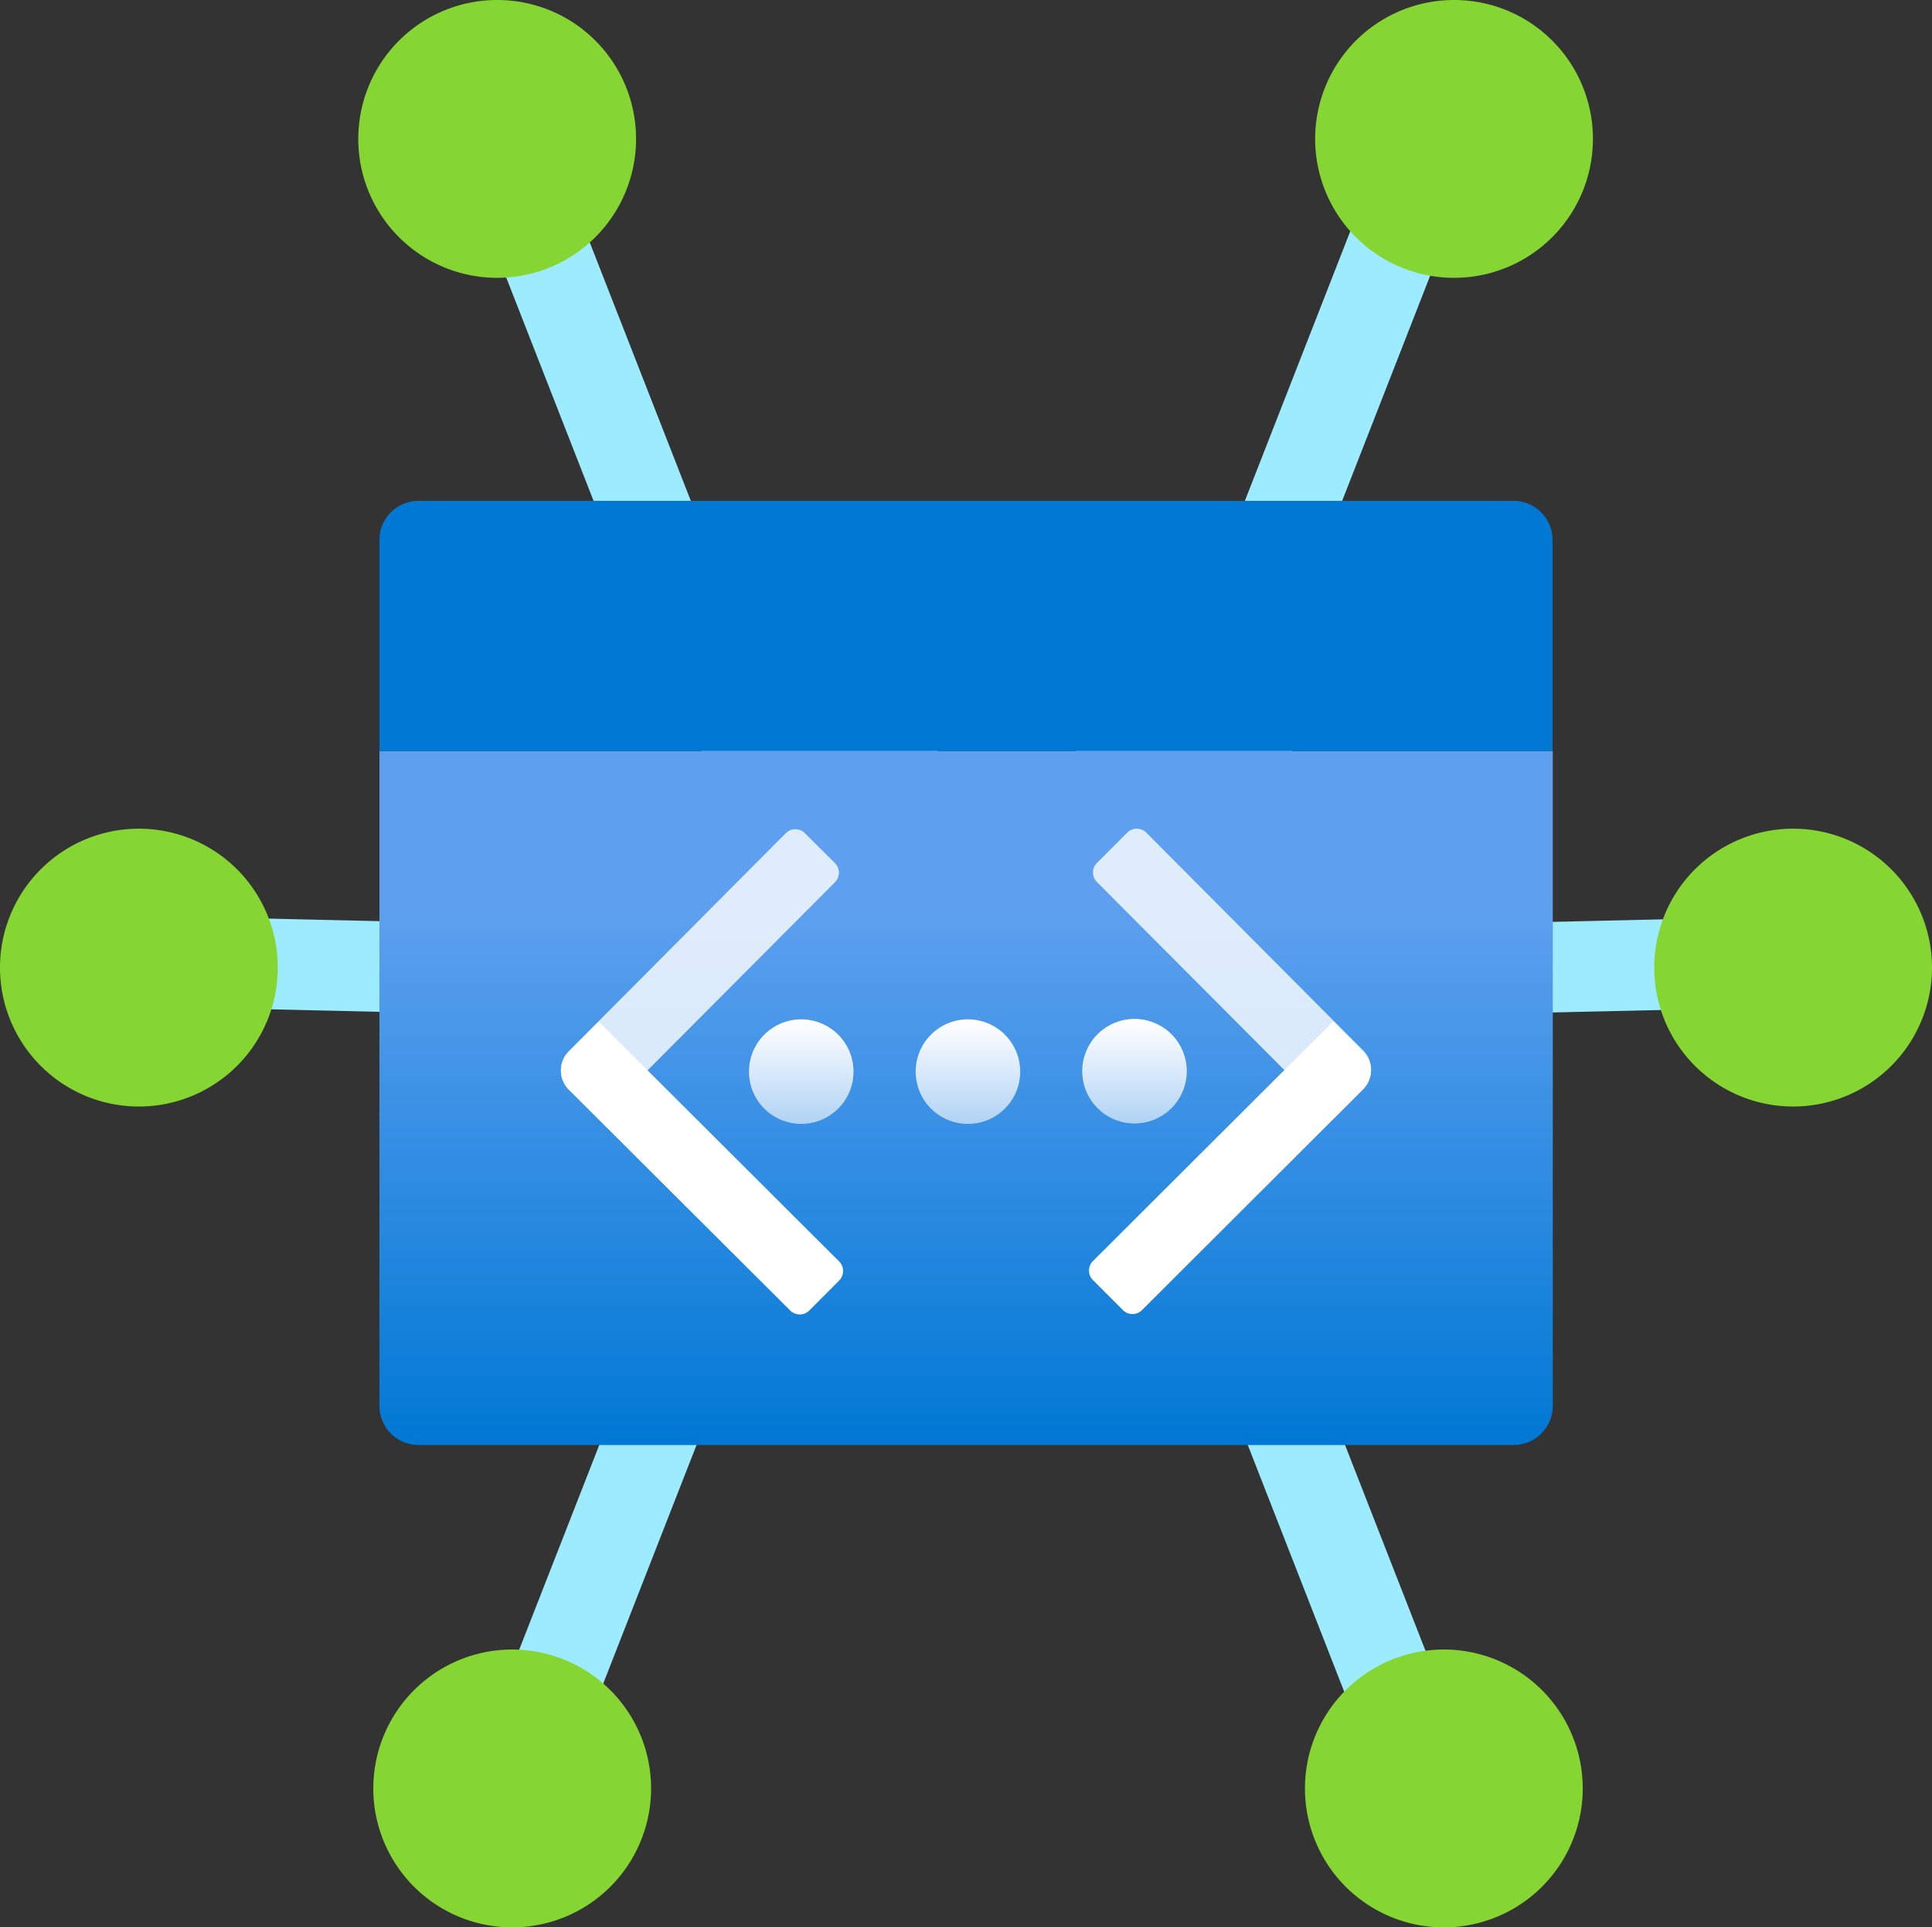 <svg
	xmlns="http://www.w3.org/2000/svg" width="18" height="17.953">
	<rect width="100%" height="100%" fill="#333333" stroke="none"/>
	<defs>
		<linearGradient id="A" x1="9" y1="13.456" x2="9" y2="6.995" gradientUnits="userSpaceOnUse">
			<stop offset="0" stop-color="#0078d4"/>
			<stop offset=".775" stop-color="#5ea0ef"/>
		</linearGradient>
		<linearGradient id="B" x1="9.017" y1="9.494" x2="9.017" y2="10.471" gradientUnits="userSpaceOnUse">
			<stop offset="0" stop-color="#fff"/>
			<stop offset="1" stop-color="#fff" stop-opacity=".6"/>
		</linearGradient>
	</defs>
	<path fill="#9cebff" d="M14.286 8.591v-.016l-2.244-.258V5.875l-.006-.011 1.588-4.062-.788-.302-1.599 4.089.002.001-1.718 1.983-2.706-2-.035-.029L5.198 1.5l-.788.302 1.6 4.09.021-.008 1.451 3.175-3.486-.484-.017.028v-.012l-2.675-.062-.02.844 2.675.062.007-.289 1.767.563.351 1.19-.034 1.368-1.6 4.089.788.303 1.6-4.09-.13-.05 1.261-1.224 3.285.777.411.348-.388.149 1.599 4.09.788-.303-1.599-4.089-.029.011.235-1.701 2.017-1.148v.006l2.705-.062-.019-.844z"/>
	<path d="M18 9.013a1.294 1.294 0 1 1-1.294-1.294A1.294 1.294 0 0 1 18 9.013zM1.294 7.719a1.294 1.294 0 1 0 1.294 1.294 1.294 1.294 0 0 0-1.294-1.294zm3.479 7.646a1.294 1.294 0 1 0 1.293 1.294 1.294 1.294 0 0 0-1.293-1.294zm8.68 0a1.294 1.294 0 1 0 1.293 1.294 1.294 1.294 0 0 0-1.293-1.294zM4.632 0a1.294 1.294 0 1 0 1.294 1.293A1.293 1.293 0 0 0 4.632 0zm8.916 0a1.294 1.294 0 1 0 1.293 1.293A1.293 1.293 0 0 0 13.548 0z" fill="#86d633"/>
	<path d="M3.533 6.995h10.934v6.1a.365.365 0 0 1-.365.365H3.9a.365.365 0 0 1-.365-.365v-6.1z" fill="url(#A)"/>
	<path d="M3.9 4.665h10.2a.365.365 0 0 1 .365.365v1.965H3.535V5.03a.365.365 0 0 1 .365-.365z" fill="#0078d4"/>
	<path d="M10.57 9.491a.487.487 0 1 1-.487.487.487.487 0 0 1 .487-.487zm-2.039.491a.487.487 0 1 0 .486-.487.487.487 0 0 0-.486.487zm-1.553 0a.487.487 0 1 0 .487-.487.487.487 0 0 0-.487.487z" fill="url(#B)"/>
	<g fill="#fff">
		<path d="M7.818 11.928l-.278.279a.126.126 0 0 1-.178 0h0L5.3 10.151a.251.251 0 0 1 0-.356h0l.278-.279h0l2.24 2.234a.126.126 0 0 1 0 .178zm4.605-2.416l-2.24 2.234h0a.125.125 0 0 0 0 .178l.279.279h0a.125.125 0 0 0 .178 0l2.06-2.056h0a.252.252 0 0 0 0-.356l-.278-.279z"/>
		<path d="M7.5 7.762l.279.278a.126.126 0 0 1 0 .178l-2.2 2.208h0l-.279-.279a.251.251 0 0 1 0-.356h0l2.02-2.029a.126.126 0 0 1 .18 0zm5.2 2.379h0a.251.251 0 0 0 0-.356l-2.02-2.029h0a.126.126 0 0 0-.178 0l-.282.282h0a.126.126 0 0 0 0 .178l2.2 2.207h0l.279-.279z" opacity=".8"/>
	</g>
</svg>